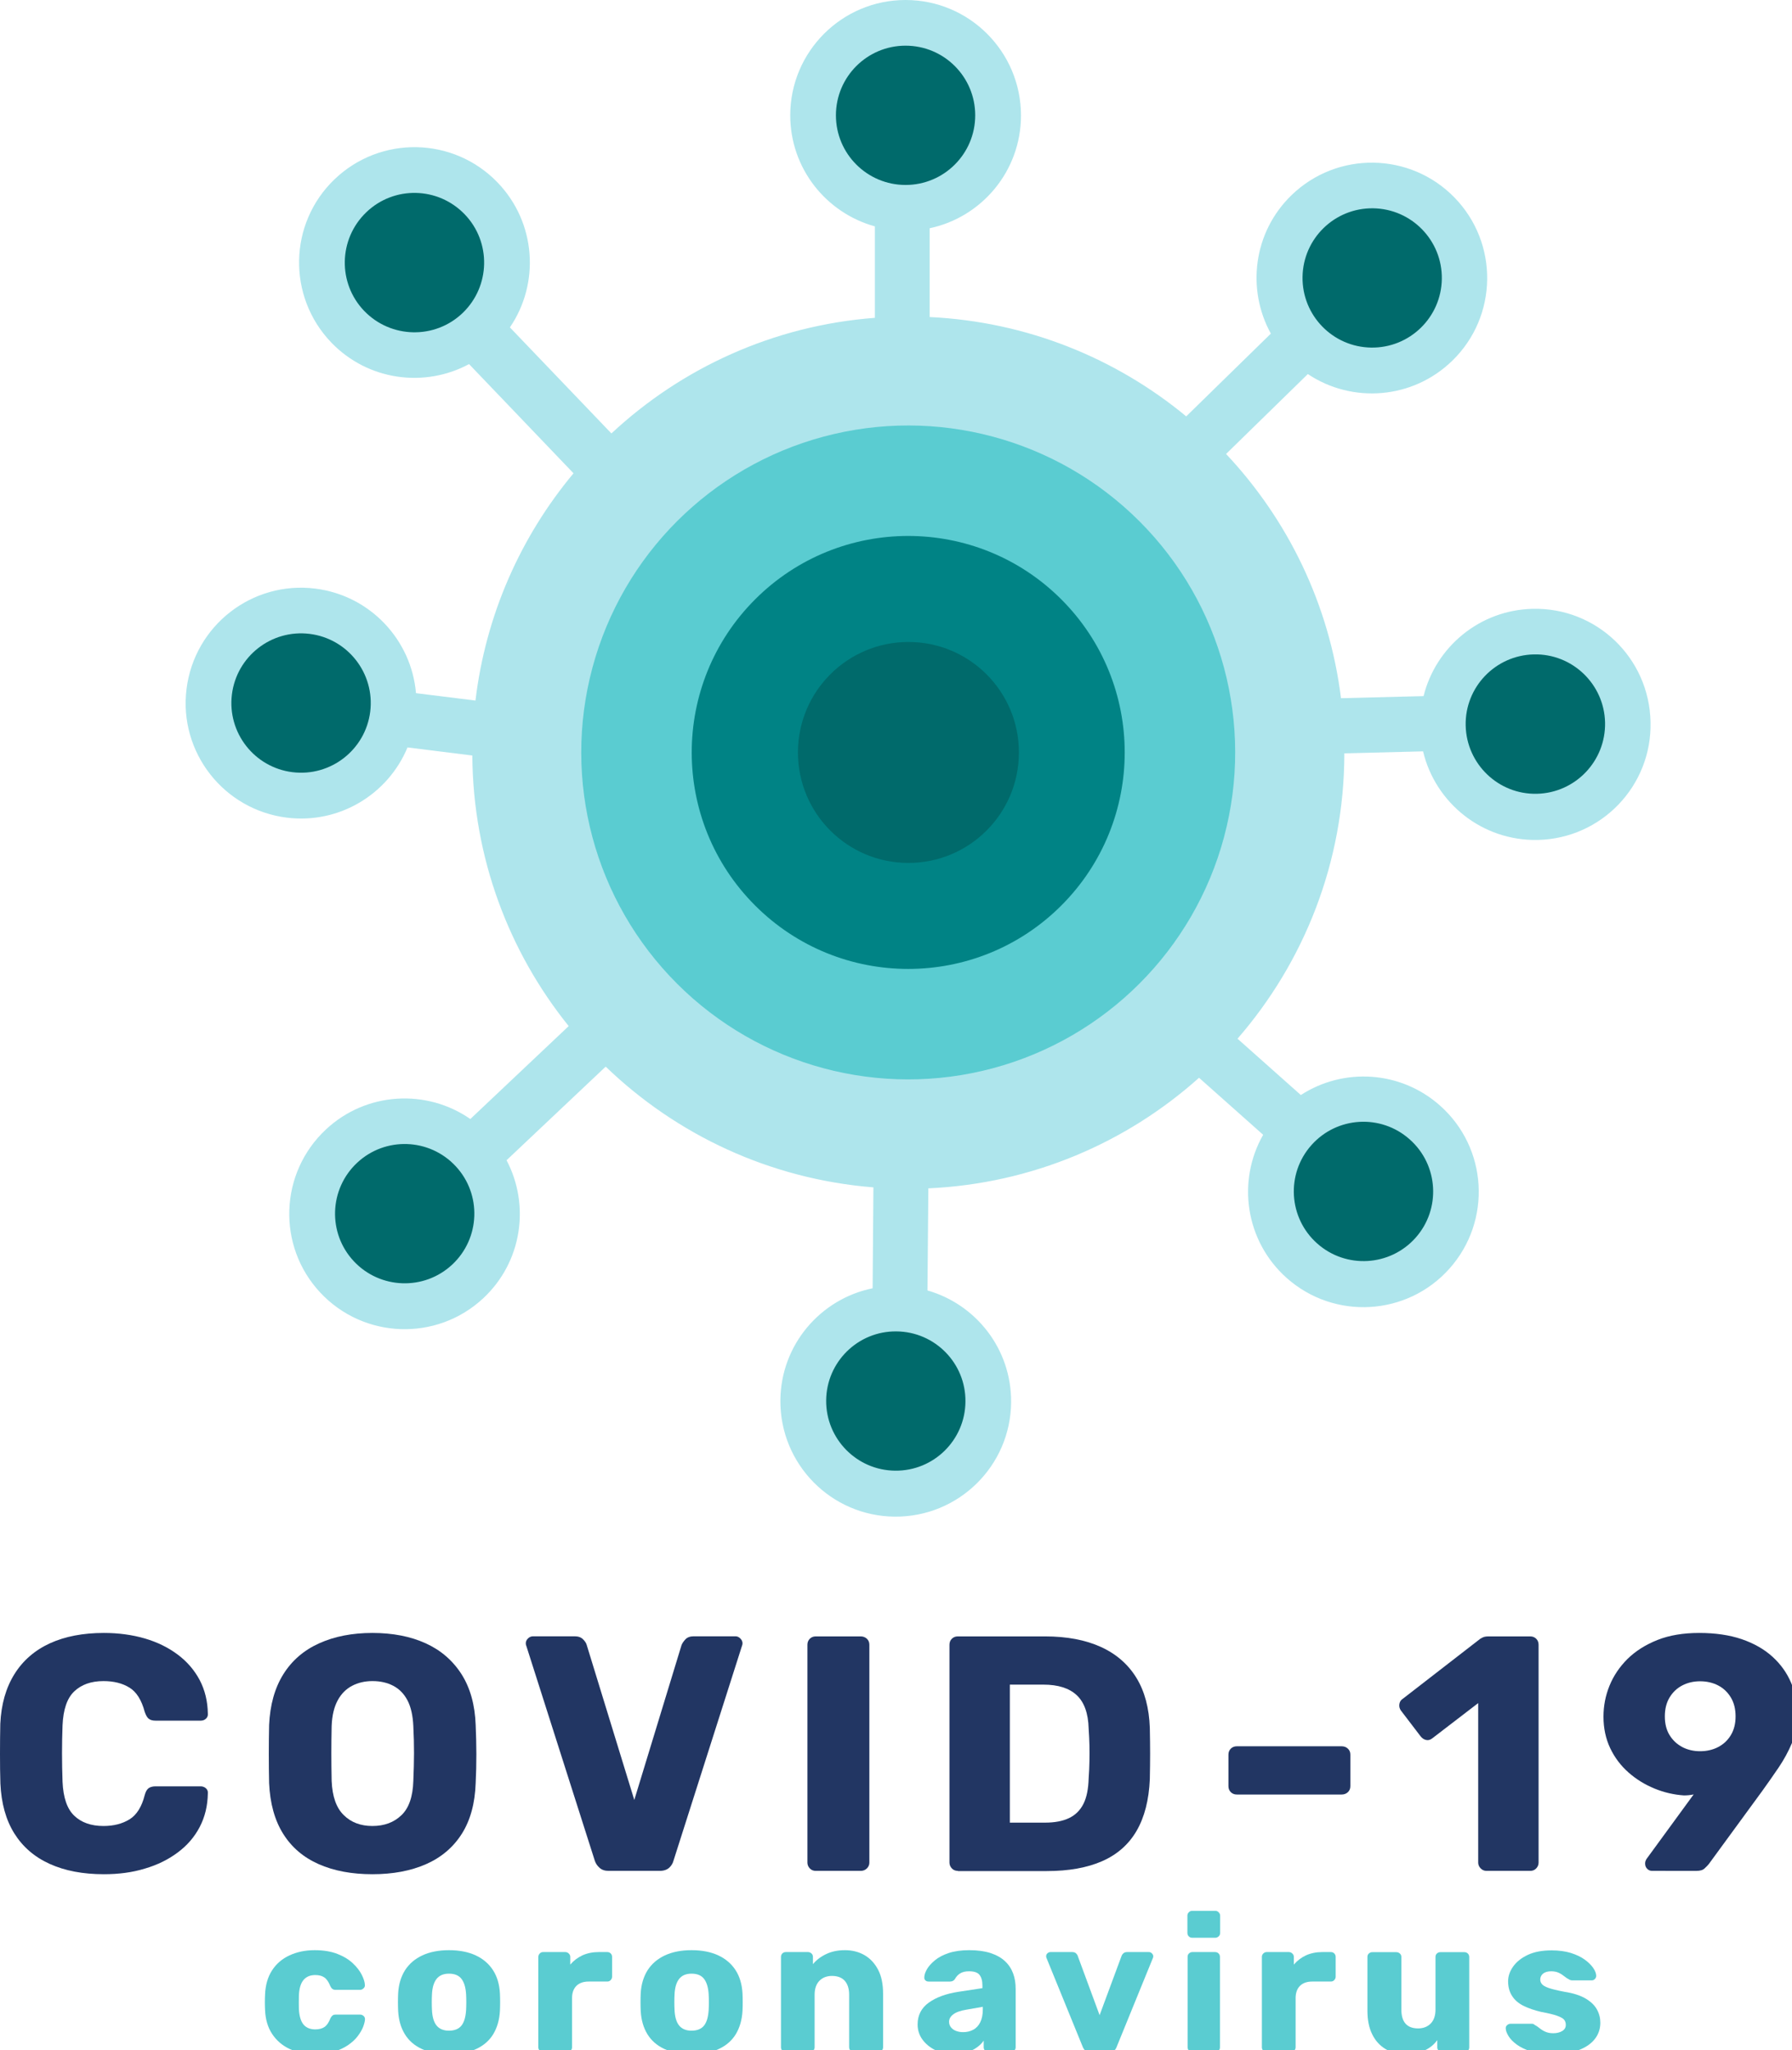 <?xml version="1.0" encoding="utf-8"?>
<!-- Generator: Adobe Illustrator 25.1.0, SVG Export Plug-In . SVG Version: 6.00 Build 0)  -->
<svg version="1.1" id="Layer_1" xmlns="http://www.w3.org/2000/svg" xmlns:xlink="http://www.w3.org/1999/xlink" x="0px" y="0px"
	 viewBox="0 0 181.66 207.84" style="enable-background:new 0 0 181.66 207.84;" xml:space="preserve">
<style type="text/css">
	.st0{fill:#AEE5EC;}
	.st1{fill:#006A6B;}
	.st2{fill:#5ACCD1;}
	.st3{fill:#008385;}
	.st4{fill:#223663;}
</style>
<g>
	<g>
		<path class="st0" d="M155.38,61.72c-5.38,0.12-9.83,3.86-11.07,8.85l-8.37,0.21c-1.18-9.53-5.4-18.11-11.65-24.76l8.29-8.1
			c4.49,3,10.61,2.57,14.64-1.35c4.63-4.5,4.73-11.91,0.23-16.54c-4.5-4.63-11.91-4.73-16.54-0.23c-3.86,3.75-4.56,9.52-2.08,14.02
			l-8.58,8.39c-7.13-5.9-16.15-9.6-26.01-10.07v-9c5.29-1.12,9.26-5.81,9.26-11.44C103.49,5.24,98.26,0,91.8,0
			c-6.46,0-11.69,5.24-11.69,11.69c0,5.38,3.63,9.89,8.58,11.26v9.27c-10.29,0.78-19.6,5.09-26.71,11.72L51.69,33.19
			c3.05-4.47,2.66-10.62-1.24-14.68c-4.48-4.66-11.88-4.8-16.54-0.33s-4.8,11.88-0.33,16.54c3.72,3.87,9.46,4.62,13.97,2.19
			l10.59,11.07c-5.34,6.4-8.9,14.33-9.94,23.04l-6.03-0.75c-0.46-5.39-4.63-9.9-10.21-10.6c-6.41-0.8-12.25,3.76-13.05,10.17
			c-0.8,6.41,3.76,12.25,10.17,13.05c5.34,0.66,10.27-2.39,12.23-7.12l6.57,0.82c0.07,10.39,3.72,19.92,9.77,27.43l-9.97,9.42
			c-4.42-3.07-10.54-2.77-14.64,1.06c-4.72,4.41-4.98,11.81-0.58,16.53c4.41,4.72,11.81,4.98,16.53,0.58
			c3.94-3.68,4.76-9.44,2.36-13.99l10.05-9.49c7.16,6.9,16.63,11.4,27.14,12.24l-0.08,10.23c-5.3,1.08-9.31,5.74-9.35,11.36
			c-0.05,6.46,5.14,11.74,11.6,11.79c6.46,0.05,11.74-5.14,11.79-11.6c0.04-5.38-3.55-9.92-8.48-11.33l0.09-10.35
			c10.53-0.48,20.09-4.63,27.44-11.21l6.5,5.78c-2.68,4.7-1.81,10.78,2.39,14.52c4.83,4.29,12.22,3.86,16.51-0.97
			c4.29-4.83,3.86-12.22-0.97-16.51c-4.02-3.57-9.81-3.86-14.11-1.07l-6.42-5.71c6.73-7.75,10.82-17.86,10.83-28.93l7.98-0.2
			c1.25,5.25,6.02,9.1,11.63,8.98c6.46-0.14,11.58-5.49,11.43-11.95C167.19,66.69,161.84,61.57,155.38,61.72z"/>
		<g>
			<path class="st1" d="M31.39,64.26c3.87,0.48,6.62,4.01,6.14,7.88c-0.48,3.87-4.01,6.62-7.88,6.14c-3.87-0.48-6.62-4.01-6.14-7.88
				C23.99,66.53,27.52,63.78,31.39,64.26z"/>
		</g>
		<g>
			<path class="st1" d="M133.53,126.06c-2.92-2.59-3.18-7.06-0.59-9.97c2.59-2.92,7.06-3.18,9.97-0.58
				c2.92,2.59,3.18,7.06,0.59,9.97C140.91,128.39,136.44,128.65,133.53,126.06z"/>
		</g>
		<g>
			
				<ellipse transform="matrix(0.014 -1 1 0.014 108.975 166.842)" class="st1" cx="139.06" cy="28.18" rx="7.06" ry="7.06"/>
		</g>
		<g>
			
				<ellipse transform="matrix(0.707 -0.707 0.707 0.707 -26.969 87.457)" class="st2" cx="92.09" cy="76.28" rx="33.15" ry="33.15"/>
		</g>
		<g>
			
				<ellipse transform="matrix(0.707 -0.707 0.707 0.707 -26.969 87.457)" class="st3" cx="92.09" cy="76.28" rx="21.95" ry="21.95"/>
		</g>
		<g>
			<circle class="st1" cx="92.09" cy="76.28" r="11.2"/>
		</g>
		<g>
			<path class="st1" d="M98.86,11.69c0,3.9-3.16,7.06-7.06,7.06c-3.9,0-7.06-3.16-7.06-7.06c0-3.9,3.16-7.06,7.06-7.06
				C95.7,4.63,98.86,7.79,98.86,11.69z"/>
		</g>
		<g>
			<path class="st1" d="M155.8,80.47c-3.9,0.09-7.13-3.01-7.22-6.91c-0.09-3.9,3.01-7.13,6.91-7.22c3.9-0.09,7.13,3.01,7.22,6.9
				C162.79,77.15,159.7,80.38,155.8,80.47z"/>
		</g>
		<g>
			<path class="st1" d="M83.75,141.97c0.03-3.9,3.22-7.04,7.12-7c3.9,0.03,7.04,3.22,7,7.12c-0.03,3.9-3.22,7.04-7.12,7
				C86.86,149.06,83.72,145.87,83.75,141.97z"/>
		</g>
		<g>
			<path class="st1" d="M36.21,117.87c2.85-2.66,7.32-2.5,9.98,0.35c2.66,2.85,2.5,7.32-0.35,9.98c-2.85,2.66-7.32,2.5-9.98-0.35
				C33.2,125,33.36,120.53,36.21,117.87z"/>
		</g>
		<g>
			<path class="st1" d="M47.11,21.73c2.7,2.81,2.61,7.28-0.2,9.99c-2.81,2.7-7.28,2.61-9.99-0.2c-2.7-2.81-2.61-7.28,0.2-9.99
				C39.93,18.82,44.4,18.91,47.11,21.73z"/>
		</g>
	</g>
	<g>
		<path class="st4" d="M10.53,190c-2.13,0-3.96-0.35-5.5-1.05c-1.54-0.7-2.73-1.73-3.58-3.09c-0.85-1.36-1.32-3.05-1.41-5.06
			C0.01,179.87,0,178.87,0,177.81c0-1.06,0.01-2.08,0.03-3.06c0.09-1.97,0.57-3.65,1.43-5.03c0.86-1.38,2.06-2.42,3.6-3.13
			c1.54-0.7,3.36-1.05,5.47-1.05c1.49,0,2.88,0.19,4.15,0.56c1.27,0.37,2.38,0.92,3.33,1.63c0.95,0.71,1.69,1.57,2.23,2.58
			c0.53,1.01,0.81,2.15,0.83,3.41c0.02,0.2-0.04,0.37-0.19,0.51c-0.15,0.14-0.32,0.2-0.53,0.2h-4.59c-0.29,0-0.52-0.06-0.68-0.19
			c-0.16-0.12-0.29-0.36-0.41-0.7c-0.32-1.2-0.83-2.02-1.55-2.46c-0.71-0.44-1.59-0.66-2.63-0.66c-1.25,0-2.23,0.35-2.96,1.04
			c-0.73,0.69-1.12,1.84-1.19,3.45c-0.07,1.86-0.07,3.76,0,5.71c0.07,1.61,0.46,2.76,1.19,3.45c0.72,0.69,1.71,1.04,2.96,1.04
			c1.04,0,1.92-0.23,2.65-0.68c0.72-0.45,1.23-1.27,1.53-2.45c0.09-0.34,0.22-0.57,0.39-0.7c0.17-0.12,0.4-0.19,0.7-0.19h4.59
			c0.2,0,0.38,0.07,0.53,0.2c0.15,0.14,0.21,0.31,0.19,0.51c-0.02,1.27-0.3,2.41-0.83,3.42c-0.53,1.01-1.27,1.87-2.23,2.58
			c-0.95,0.71-2.06,1.26-3.33,1.63C13.41,189.82,12.03,190,10.53,190z"/>
		<path class="st4" d="M37.75,190c-2.08,0-3.9-0.34-5.44-1.02c-1.54-0.68-2.74-1.7-3.6-3.07s-1.34-3.09-1.43-5.15
			c-0.02-0.97-0.03-1.95-0.03-2.94c0-0.98,0.01-1.96,0.03-2.94c0.09-2.04,0.57-3.75,1.44-5.15c0.87-1.39,2.08-2.44,3.64-3.14
			c1.55-0.7,3.35-1.05,5.39-1.05c2.06,0,3.86,0.35,5.4,1.05c1.54,0.7,2.75,1.75,3.64,3.14c0.88,1.39,1.36,3.11,1.43,5.15
			c0.04,0.97,0.07,1.95,0.07,2.94c0,0.99-0.02,1.97-0.07,2.94c-0.07,2.06-0.54,3.78-1.41,5.15s-2.08,2.39-3.62,3.07
			C41.64,189.66,39.83,190,37.75,190z M37.75,185.11c1.2,0,2.18-0.36,2.94-1.09c0.76-0.72,1.16-1.88,1.21-3.47
			c0.04-1,0.07-1.94,0.07-2.82c0-0.88-0.02-1.8-0.07-2.75c-0.05-1.06-0.24-1.93-0.59-2.6c-0.35-0.67-0.83-1.16-1.44-1.48
			c-0.61-0.32-1.31-0.48-2.11-0.48c-0.77,0-1.46,0.16-2.07,0.48c-0.61,0.32-1.1,0.81-1.46,1.48c-0.36,0.67-0.57,1.53-0.61,2.6
			c-0.02,0.95-0.03,1.87-0.03,2.75c0,0.88,0.01,1.82,0.03,2.82c0.07,1.59,0.48,2.74,1.24,3.47
			C35.6,184.75,36.57,185.11,37.75,185.11z"/>
		<path class="st4" d="M61.7,189.66c-0.39,0-0.69-0.1-0.92-0.31c-0.23-0.2-0.39-0.44-0.48-0.71l-6.93-21.74
			c-0.05-0.11-0.07-0.21-0.07-0.31c0-0.18,0.07-0.34,0.22-0.49c0.15-0.15,0.32-0.22,0.53-0.22h4.21c0.36,0,0.65,0.1,0.85,0.31
			c0.2,0.2,0.33,0.4,0.37,0.58l4.82,15.7l4.79-15.7c0.07-0.18,0.2-0.37,0.39-0.58c0.19-0.2,0.47-0.31,0.83-0.31h4.25
			c0.18,0,0.34,0.07,0.49,0.22c0.15,0.15,0.22,0.31,0.22,0.49c0,0.09-0.02,0.19-0.07,0.31l-6.93,21.74
			c-0.07,0.27-0.22,0.51-0.44,0.71c-0.23,0.2-0.54,0.31-0.95,0.31H61.7z"/>
		<path class="st4" d="M82.7,189.66c-0.25,0-0.45-0.08-0.61-0.25c-0.16-0.17-0.24-0.37-0.24-0.59v-22.08c0-0.25,0.08-0.45,0.24-0.61
			c0.16-0.16,0.36-0.24,0.61-0.24h4.55c0.25,0,0.46,0.08,0.63,0.24c0.17,0.16,0.25,0.36,0.25,0.61v22.08c0,0.23-0.08,0.42-0.25,0.59
			s-0.38,0.25-0.63,0.25H82.7z"/>
		<path class="st4" d="M97.1,189.66c-0.25,0-0.45-0.08-0.61-0.25c-0.16-0.17-0.24-0.37-0.24-0.59v-22.08c0-0.25,0.08-0.45,0.24-0.61
			c0.16-0.16,0.36-0.24,0.61-0.24h8.83c2.22,0,4.11,0.36,5.67,1.07c1.56,0.71,2.76,1.76,3.6,3.13c0.84,1.37,1.29,3.06,1.36,5.08
			c0.02,1,0.03,1.87,0.03,2.62c0,0.75-0.01,1.61-0.03,2.58c-0.09,2.11-0.54,3.85-1.34,5.23c-0.8,1.38-1.97,2.41-3.5,3.08
			c-1.53,0.67-3.4,1-5.62,1H97.1z M102.37,184.77h3.57c0.97,0,1.78-0.15,2.43-0.46c0.65-0.31,1.13-0.79,1.46-1.44
			s0.5-1.52,0.53-2.58c0.05-0.66,0.07-1.25,0.08-1.77c0.01-0.52,0.01-1.04,0-1.56c-0.01-0.52-0.04-1.1-0.08-1.73
			c-0.04-1.54-0.45-2.67-1.21-3.38c-0.76-0.71-1.88-1.07-3.38-1.07h-3.4V184.77z"/>
		<path class="st4" d="M125.38,181.92c-0.25,0-0.45-0.08-0.61-0.24c-0.16-0.16-0.24-0.36-0.24-0.61v-3.19
			c0-0.25,0.08-0.45,0.24-0.61c0.16-0.16,0.36-0.24,0.61-0.24h10.63c0.25,0,0.46,0.08,0.63,0.24c0.17,0.16,0.25,0.36,0.25,0.61v3.19
			c0,0.25-0.08,0.45-0.25,0.61c-0.17,0.16-0.38,0.24-0.63,0.24H125.38z"/>
		<path class="st4" d="M150.69,189.66c-0.23,0-0.42-0.08-0.59-0.25s-0.25-0.37-0.25-0.59v-16.17l-4.65,3.57
			c-0.2,0.16-0.41,0.22-0.63,0.17c-0.21-0.04-0.4-0.17-0.56-0.37l-2-2.62c-0.14-0.2-0.19-0.42-0.15-0.66s0.16-0.42,0.39-0.56
			l7.81-6.05c0.14-0.09,0.27-0.15,0.39-0.19c0.12-0.03,0.27-0.05,0.42-0.05h4.25c0.25,0,0.45,0.08,0.61,0.24
			c0.16,0.16,0.24,0.36,0.24,0.61v22.08c0,0.23-0.08,0.42-0.24,0.59s-0.36,0.25-0.61,0.25H150.69z"/>
		<path class="st4" d="M167.48,189.66c-0.2,0-0.37-0.07-0.51-0.22s-0.2-0.32-0.2-0.53c0-0.11,0.02-0.2,0.05-0.27
			c0.03-0.07,0.06-0.12,0.08-0.17l4.79-6.56c-0.32,0.07-0.65,0.1-0.99,0.1c-1.02-0.07-2.02-0.3-2.99-0.7s-1.85-0.94-2.63-1.63
			c-0.78-0.69-1.4-1.51-1.85-2.46c-0.45-0.95-0.68-2.02-0.68-3.19c0-1.09,0.2-2.13,0.61-3.14c0.41-1.01,1.02-1.91,1.83-2.72
			c0.82-0.8,1.83-1.44,3.04-1.92c1.21-0.48,2.62-0.71,4.23-0.71c1.63,0,3.06,0.21,4.3,0.63c1.23,0.42,2.27,1.01,3.11,1.77
			s1.47,1.64,1.9,2.65c0.43,1.01,0.65,2.08,0.65,3.21c0,1.04-0.19,2-0.56,2.89c-0.37,0.88-0.83,1.72-1.36,2.5s-1.08,1.57-1.65,2.36
			l-5.44,7.44c-0.09,0.11-0.23,0.25-0.41,0.42c-0.18,0.17-0.45,0.25-0.82,0.25H167.48z M172.34,177.53c0.68,0,1.29-0.14,1.83-0.42
			c0.54-0.28,0.97-0.68,1.29-1.21s0.48-1.16,0.48-1.9c0-0.75-0.16-1.39-0.48-1.92s-0.75-0.94-1.29-1.22
			c-0.54-0.28-1.16-0.42-1.83-0.42c-0.66,0-1.26,0.14-1.8,0.42c-0.54,0.28-0.97,0.69-1.29,1.22c-0.32,0.53-0.48,1.17-0.48,1.92
			c0,0.75,0.16,1.38,0.48,1.9c0.32,0.52,0.75,0.92,1.29,1.21C171.08,177.39,171.68,177.53,172.34,177.53z"/>
	</g>
	<g>
		<path class="st2" d="M31.91,208.24c-0.96,0-1.81-0.18-2.56-0.53c-0.74-0.35-1.33-0.86-1.77-1.53c-0.44-0.67-0.67-1.47-0.71-2.41
			c-0.01-0.21-0.02-0.47-0.02-0.79c0-0.32,0.01-0.58,0.02-0.79c0.04-0.95,0.27-1.76,0.7-2.43s1.02-1.18,1.77-1.53
			c0.75-0.35,1.6-0.53,2.56-0.53c0.9,0,1.67,0.13,2.31,0.38c0.64,0.25,1.16,0.57,1.56,0.95c0.4,0.38,0.7,0.76,0.9,1.16
			s0.31,0.74,0.32,1.04c0.01,0.13-0.03,0.24-0.14,0.34c-0.1,0.1-0.22,0.15-0.35,0.15h-2.48c-0.14,0-0.25-0.03-0.33-0.1
			c-0.08-0.06-0.15-0.16-0.21-0.29c-0.16-0.4-0.35-0.69-0.59-0.86c-0.24-0.17-0.55-0.25-0.93-0.25c-0.52,0-0.92,0.17-1.2,0.51
			c-0.28,0.34-0.43,0.86-0.46,1.56c-0.01,0.52-0.01,0.98,0,1.39c0.04,0.71,0.2,1.24,0.47,1.56s0.67,0.49,1.19,0.49
			c0.4,0,0.72-0.09,0.96-0.26c0.23-0.17,0.42-0.46,0.57-0.85c0.06-0.13,0.14-0.23,0.21-0.29c0.08-0.07,0.19-0.1,0.33-0.1h2.48
			c0.13,0,0.25,0.05,0.35,0.14c0.1,0.09,0.15,0.21,0.14,0.35c-0.01,0.21-0.08,0.46-0.19,0.76c-0.12,0.3-0.3,0.61-0.55,0.94
			s-0.57,0.62-0.97,0.9c-0.4,0.27-0.88,0.5-1.43,0.67S32.65,208.24,31.91,208.24z"/>
		<path class="st2" d="M45.51,208.24c-1.09,0-2.01-0.18-2.76-0.53c-0.75-0.35-1.32-0.85-1.72-1.51c-0.4-0.66-0.62-1.44-0.67-2.35
			c-0.01-0.26-0.02-0.56-0.02-0.89c0-0.33,0.01-0.62,0.02-0.87c0.05-0.92,0.29-1.71,0.7-2.36c0.42-0.65,1-1.15,1.75-1.5
			c0.75-0.35,1.65-0.53,2.7-0.53c1.07,0,1.97,0.18,2.72,0.53c0.75,0.35,1.33,0.85,1.75,1.5c0.42,0.65,0.65,1.44,0.7,2.36
			c0.01,0.25,0.02,0.54,0.02,0.87c0,0.33-0.01,0.63-0.02,0.89c-0.05,0.91-0.28,1.69-0.67,2.35c-0.4,0.66-0.97,1.16-1.72,1.51
			C47.54,208.06,46.61,208.24,45.51,208.24z M45.51,205.86c0.58,0,1.01-0.18,1.28-0.53c0.27-0.35,0.42-0.88,0.46-1.58
			c0.01-0.19,0.02-0.46,0.02-0.78c0-0.32-0.01-0.58-0.02-0.78c-0.04-0.69-0.19-1.21-0.46-1.57c-0.27-0.36-0.69-0.54-1.28-0.54
			c-0.56,0-0.98,0.18-1.26,0.54c-0.28,0.36-0.43,0.88-0.46,1.57c-0.01,0.2-0.02,0.46-0.02,0.78c0,0.33,0.01,0.59,0.02,0.78
			c0.03,0.7,0.18,1.23,0.46,1.58C44.53,205.68,44.95,205.86,45.51,205.86z"/>
		<path class="st2" d="M55.06,208.04c-0.14,0-0.26-0.05-0.35-0.15c-0.09-0.1-0.14-0.21-0.14-0.34v-9.17c0-0.13,0.05-0.24,0.14-0.34
			c0.09-0.1,0.21-0.15,0.35-0.15h2.24c0.14,0,0.26,0.05,0.36,0.15s0.15,0.21,0.15,0.34v0.78c0.34-0.4,0.75-0.71,1.24-0.94
			c0.49-0.22,1.04-0.33,1.65-0.33h0.86c0.14,0,0.26,0.05,0.35,0.14s0.14,0.21,0.14,0.35v2.01c0,0.13-0.05,0.24-0.14,0.34
			s-0.21,0.15-0.35,0.15h-1.89c-0.53,0-0.95,0.15-1.24,0.44c-0.29,0.29-0.44,0.71-0.44,1.24v4.99c0,0.13-0.05,0.24-0.15,0.34
			s-0.22,0.15-0.36,0.15H55.06z"/>
		<path class="st2" d="M70.1,208.24c-1.09,0-2.01-0.18-2.76-0.53c-0.75-0.35-1.32-0.85-1.72-1.51c-0.4-0.66-0.62-1.44-0.67-2.35
			c-0.01-0.26-0.02-0.56-0.02-0.89c0-0.33,0.01-0.62,0.02-0.87c0.05-0.92,0.29-1.71,0.7-2.36c0.42-0.65,1-1.15,1.75-1.5
			c0.75-0.35,1.65-0.53,2.7-0.53c1.07,0,1.97,0.18,2.72,0.53c0.75,0.35,1.33,0.85,1.75,1.5c0.42,0.65,0.65,1.44,0.7,2.36
			c0.01,0.25,0.02,0.54,0.02,0.87c0,0.33-0.01,0.63-0.02,0.89c-0.05,0.91-0.28,1.69-0.67,2.35c-0.4,0.66-0.97,1.16-1.72,1.51
			C72.14,208.06,71.21,208.24,70.1,208.24z M70.1,205.86c0.58,0,1.01-0.18,1.28-0.53c0.27-0.35,0.42-0.88,0.46-1.58
			c0.01-0.19,0.02-0.46,0.02-0.78c0-0.32-0.01-0.58-0.02-0.78c-0.04-0.69-0.19-1.21-0.46-1.57c-0.27-0.36-0.69-0.54-1.28-0.54
			c-0.56,0-0.98,0.18-1.26,0.54c-0.28,0.36-0.43,0.88-0.46,1.57c-0.01,0.2-0.02,0.46-0.02,0.78c0,0.33,0.01,0.59,0.02,0.78
			c0.03,0.7,0.18,1.23,0.46,1.58C69.12,205.68,69.54,205.86,70.1,205.86z"/>
		<path class="st2" d="M79.66,208.04c-0.14,0-0.26-0.05-0.35-0.15c-0.09-0.1-0.14-0.21-0.14-0.34v-9.17c0-0.14,0.05-0.26,0.14-0.35
			c0.09-0.09,0.21-0.14,0.35-0.14h2.24c0.14,0,0.26,0.05,0.36,0.14s0.15,0.21,0.15,0.35v0.74c0.32-0.4,0.76-0.74,1.31-1.01
			c0.55-0.27,1.19-0.41,1.93-0.41c0.75,0,1.42,0.17,2,0.51c0.58,0.34,1.03,0.83,1.37,1.48s0.5,1.46,0.5,2.42v5.44
			c0,0.13-0.05,0.24-0.14,0.34c-0.09,0.1-0.21,0.15-0.35,0.15h-2.46c-0.13,0-0.24-0.05-0.34-0.15s-0.15-0.21-0.15-0.34v-5.33
			c0-0.61-0.15-1.08-0.44-1.41c-0.29-0.33-0.73-0.5-1.3-0.5c-0.53,0-0.96,0.17-1.28,0.5c-0.32,0.33-0.48,0.8-0.48,1.41v5.33
			c0,0.13-0.05,0.24-0.15,0.34s-0.21,0.15-0.34,0.15H79.66z"/>
		<path class="st2" d="M96.71,208.24c-0.7,0-1.33-0.13-1.88-0.4s-0.99-0.63-1.32-1.08s-0.49-0.97-0.49-1.54
			c0-0.92,0.38-1.66,1.13-2.2c0.75-0.54,1.76-0.91,3-1.1l2.44-0.37v-0.27c0-0.47-0.1-0.83-0.29-1.07c-0.19-0.25-0.55-0.37-1.07-0.37
			c-0.36,0-0.66,0.07-0.89,0.21c-0.23,0.14-0.41,0.34-0.54,0.58c-0.12,0.17-0.28,0.25-0.49,0.25h-2.18c-0.14,0-0.25-0.04-0.33-0.13
			c-0.08-0.08-0.11-0.18-0.1-0.3c0-0.23,0.09-0.5,0.26-0.81c0.18-0.31,0.45-0.61,0.81-0.91s0.83-0.55,1.4-0.74s1.27-0.29,2.09-0.29
			c0.83,0,1.55,0.1,2.15,0.29c0.6,0.2,1.09,0.47,1.46,0.82c0.38,0.35,0.65,0.76,0.83,1.24s0.26,1,0.26,1.57v5.93
			c0,0.13-0.05,0.24-0.15,0.34s-0.21,0.15-0.34,0.15h-2.26c-0.14,0-0.26-0.05-0.35-0.15c-0.09-0.1-0.14-0.21-0.14-0.34v-0.68
			c-0.17,0.25-0.4,0.48-0.68,0.68c-0.29,0.21-0.62,0.37-1,0.5S97.22,208.24,96.71,208.24z M97.63,206.01c0.38,0,0.72-0.08,1.02-0.24
			c0.31-0.16,0.55-0.42,0.72-0.76s0.26-0.78,0.26-1.3v-0.27l-1.66,0.29c-0.61,0.1-1.06,0.26-1.34,0.48
			c-0.28,0.21-0.42,0.46-0.42,0.75c0,0.22,0.07,0.41,0.2,0.57s0.3,0.28,0.52,0.36C97.15,205.97,97.38,206.01,97.63,206.01z"/>
		<path class="st2" d="M110.44,208.04c-0.2,0-0.34-0.05-0.43-0.15s-0.17-0.21-0.23-0.34l-3.69-9.05c-0.03-0.05-0.04-0.11-0.04-0.18
			c0-0.12,0.04-0.22,0.13-0.3c0.08-0.08,0.19-0.13,0.32-0.13h2.2c0.17,0,0.3,0.05,0.39,0.14c0.09,0.09,0.15,0.18,0.17,0.27
			l2.21,5.99l2.22-5.99c0.03-0.09,0.08-0.18,0.18-0.27c0.09-0.09,0.22-0.14,0.39-0.14h2.2c0.12,0,0.22,0.04,0.31,0.13
			s0.14,0.19,0.14,0.3c0,0.07-0.01,0.12-0.04,0.18l-3.69,9.05c-0.05,0.13-0.13,0.24-0.22,0.34s-0.25,0.15-0.46,0.15H110.44z"/>
		<path class="st2" d="M120.86,196.44c-0.14,0-0.26-0.05-0.35-0.14s-0.14-0.21-0.14-0.35v-1.75c0-0.13,0.04-0.24,0.14-0.34
			s0.21-0.15,0.35-0.15h2.34c0.13,0,0.24,0.05,0.34,0.15c0.1,0.1,0.15,0.21,0.15,0.34v1.75c0,0.14-0.05,0.26-0.15,0.35
			c-0.1,0.09-0.21,0.14-0.34,0.14H120.86z M120.88,208.04c-0.14,0-0.26-0.05-0.35-0.15s-0.14-0.21-0.14-0.34v-9.17
			c0-0.14,0.04-0.26,0.14-0.35s0.21-0.14,0.35-0.14h2.3c0.14,0,0.26,0.05,0.35,0.14c0.09,0.09,0.14,0.21,0.14,0.35v9.17
			c0,0.13-0.04,0.24-0.14,0.34c-0.09,0.1-0.21,0.15-0.35,0.15H120.88z"/>
		<path class="st2" d="M128.41,208.04c-0.14,0-0.26-0.05-0.35-0.15s-0.14-0.21-0.14-0.34v-9.17c0-0.13,0.04-0.24,0.14-0.34
			s0.21-0.15,0.35-0.15h2.24c0.14,0,0.26,0.05,0.36,0.15c0.1,0.1,0.15,0.21,0.15,0.34v0.78c0.34-0.4,0.75-0.71,1.24-0.94
			c0.49-0.22,1.04-0.33,1.65-0.33h0.86c0.14,0,0.26,0.05,0.35,0.14s0.14,0.21,0.14,0.35v2.01c0,0.13-0.05,0.24-0.14,0.34
			s-0.21,0.15-0.35,0.15h-1.89c-0.53,0-0.95,0.15-1.24,0.44c-0.29,0.29-0.44,0.71-0.44,1.24v4.99c0,0.13-0.05,0.24-0.15,0.34
			c-0.1,0.1-0.22,0.15-0.36,0.15H128.41z"/>
		<path class="st2" d="M142.45,208.24c-0.74,0-1.4-0.17-1.98-0.51c-0.58-0.34-1.03-0.83-1.36-1.49c-0.33-0.66-0.49-1.46-0.49-2.41
			v-5.44c0-0.14,0.04-0.26,0.14-0.35s0.21-0.14,0.35-0.14h2.44c0.14,0,0.26,0.05,0.36,0.14c0.1,0.09,0.15,0.21,0.15,0.35v5.33
			c0,1.27,0.57,1.91,1.7,1.91c0.53,0,0.96-0.17,1.28-0.5c0.32-0.33,0.48-0.8,0.48-1.41v-5.33c0-0.14,0.04-0.26,0.14-0.35
			c0.09-0.09,0.21-0.14,0.35-0.14h2.44c0.14,0,0.26,0.05,0.35,0.14c0.09,0.09,0.14,0.21,0.14,0.35v9.17c0,0.13-0.05,0.24-0.14,0.34
			c-0.09,0.1-0.21,0.15-0.35,0.15h-2.26c-0.13,0-0.24-0.05-0.34-0.15c-0.1-0.1-0.15-0.21-0.15-0.34v-0.74
			c-0.34,0.47-0.78,0.82-1.32,1.06C143.84,208.12,143.2,208.24,142.45,208.24z"/>
		<path class="st2" d="M157.36,208.24c-0.85,0-1.56-0.09-2.16-0.28s-1.07-0.42-1.44-0.69c-0.37-0.27-0.65-0.56-0.83-0.85
			c-0.18-0.29-0.28-0.55-0.29-0.77c-0.01-0.14,0.03-0.26,0.14-0.35c0.1-0.09,0.21-0.14,0.33-0.14h2.22c0.04,0,0.07,0.01,0.11,0.02
			c0.03,0.01,0.07,0.04,0.11,0.08c0.17,0.09,0.34,0.2,0.51,0.34s0.36,0.26,0.58,0.36c0.22,0.1,0.49,0.16,0.8,0.16
			c0.36,0,0.67-0.07,0.92-0.22s0.37-0.36,0.37-0.63c0-0.21-0.06-0.38-0.17-0.52s-0.35-0.27-0.71-0.4c-0.36-0.13-0.89-0.26-1.61-0.39
			c-0.68-0.16-1.27-0.36-1.78-0.61s-0.9-0.58-1.17-1c-0.27-0.41-0.41-0.91-0.41-1.49c0-0.52,0.17-1.02,0.51-1.5
			c0.34-0.48,0.83-0.87,1.48-1.18s1.46-0.46,2.42-0.46c0.74,0,1.39,0.09,1.95,0.26c0.56,0.18,1.03,0.4,1.4,0.67s0.66,0.55,0.86,0.84
			s0.3,0.55,0.31,0.78c0.01,0.13-0.03,0.24-0.12,0.34c-0.09,0.1-0.2,0.15-0.31,0.15h-2.03c-0.05,0-0.1-0.01-0.16-0.03
			s-0.1-0.04-0.14-0.07c-0.16-0.08-0.31-0.18-0.47-0.31c-0.16-0.13-0.34-0.25-0.55-0.35c-0.21-0.1-0.47-0.16-0.78-0.16
			c-0.35,0-0.62,0.08-0.82,0.23c-0.19,0.16-0.29,0.36-0.29,0.6c0,0.17,0.05,0.33,0.17,0.47c0.11,0.14,0.34,0.27,0.68,0.39
			c0.34,0.12,0.88,0.25,1.61,0.39c0.9,0.14,1.61,0.37,2.15,0.69s0.91,0.69,1.14,1.11c0.23,0.42,0.34,0.87,0.34,1.34
			c0,0.62-0.19,1.18-0.57,1.66c-0.38,0.48-0.93,0.85-1.65,1.12S158.41,208.24,157.36,208.24z"/>
	</g>
</g>
</svg>
